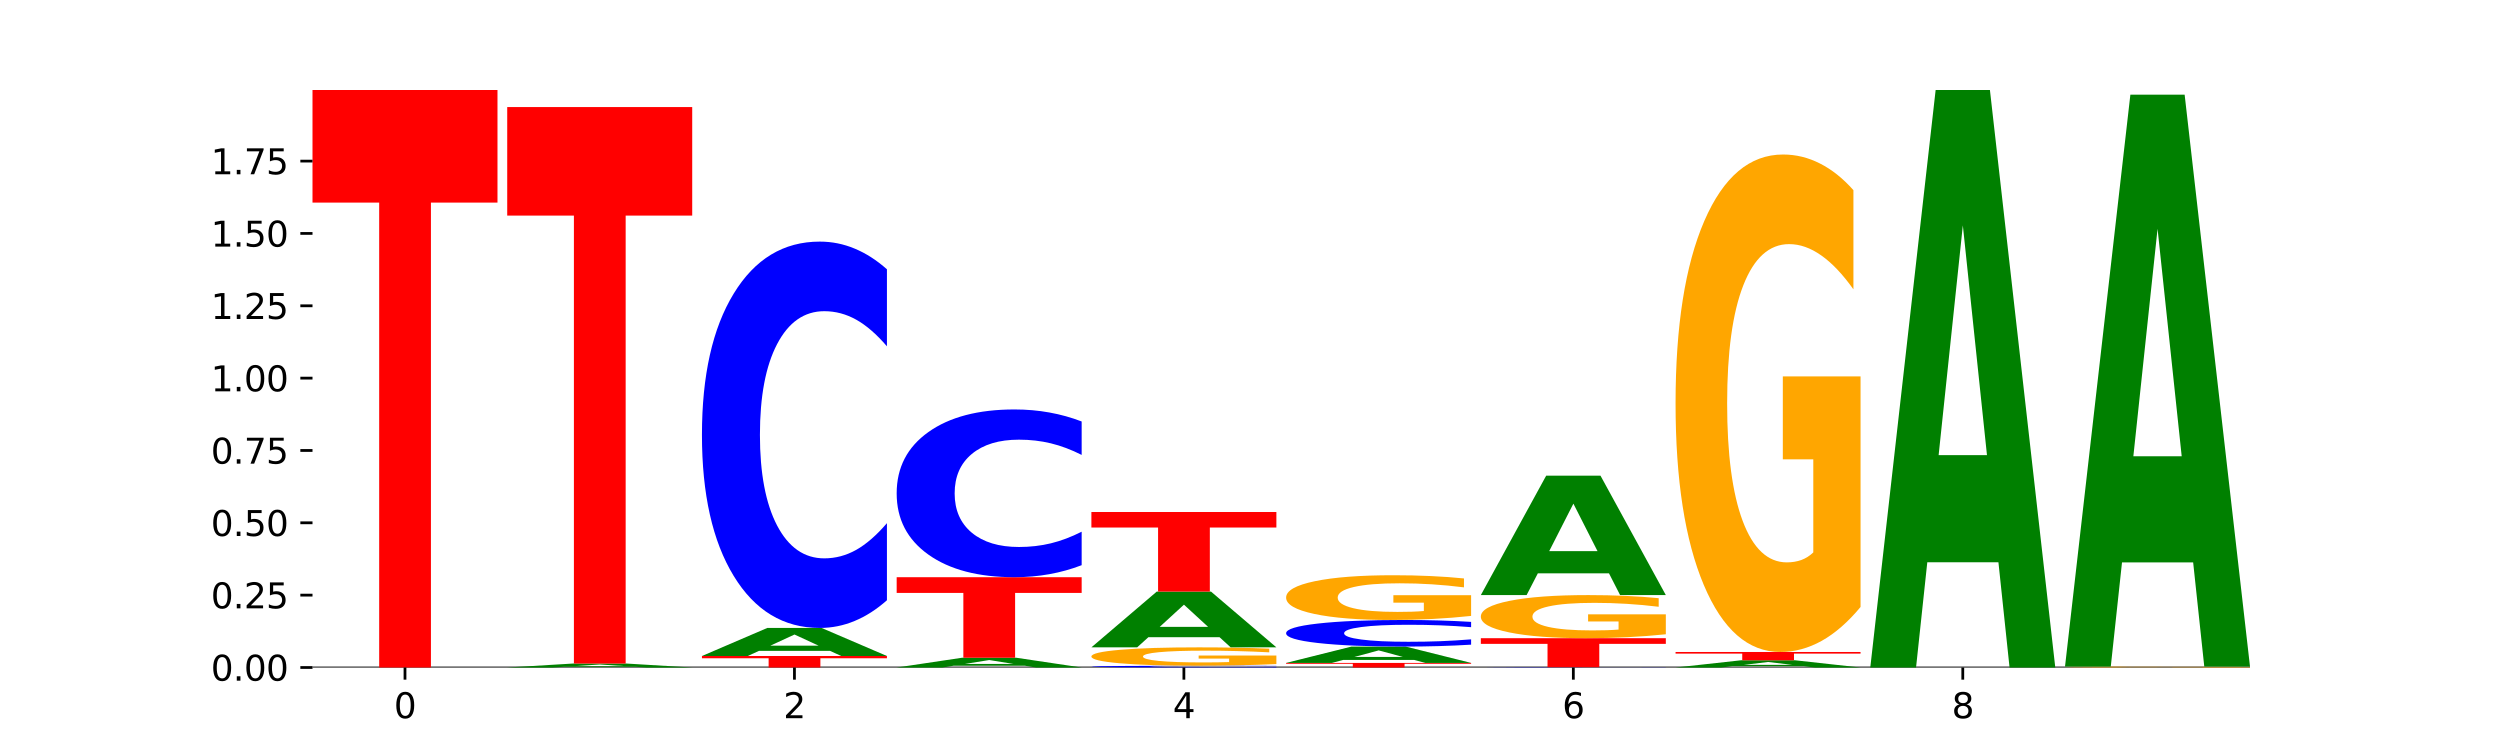 <?xml version="1.0" encoding="utf-8" standalone="no"?>
<!DOCTYPE svg PUBLIC "-//W3C//DTD SVG 1.1//EN"
  "http://www.w3.org/Graphics/SVG/1.1/DTD/svg11.dtd">
<svg xmlns:xlink="http://www.w3.org/1999/xlink" width="720pt" height="216pt" viewBox="0 0 720 216" xmlns="http://www.w3.org/2000/svg" version="1.1">
 <defs>
  <style type="text/css">*{stroke-linejoin: round; stroke-linecap: butt}</style>
 </defs>
 <g id="figure_1">
  <g id="patch_1">
   <path d="M 0 216 
L 720 216 
L 720 0 
L 0 0 
z
" style="fill: #ffffff"/>
  </g>
  <g id="axes_1">
   <g id="patch_2">
    <path d="M 90 192.24 
L 648 192.24 
L 648 25.92 
L 90 25.92 
z
" style="fill: #ffffff"/>
   </g>
   <g id="line2d_1">
    <path d="M 90 192.24 
L 648 192.24 
" clip-path="url(#pf6396e43bd)" style="fill: none; stroke: #000000; stroke-width: 0.5; stroke-linecap: square"/>
   </g>
   <g id="patch_3">
    <path d="M 90 25.92 
L 143.276 25.92 
L 143.276 58.357 
L 124.109 58.357 
L 124.109 192.24 
L 109.204 192.24 
L 109.204 58.357 
L 90 58.357 
L 90 25.92 
z
" clip-path="url(#pf6396e43bd)" style="fill: #ff0000"/>
   </g>
   <g id="patch_4">
    <path d="M 182.985 192.034 
L 162.496 192.034 
L 159.261 192.24 
L 146.08 192.24 
L 164.903 191.107 
L 180.534 191.107 
L 199.357 192.24 
L 186.187 192.24 
L 182.985 192.034 
z
M 165.764 191.823 
L 179.684 191.823 
L 172.735 191.373 
L 165.764 191.823 
z
" clip-path="url(#pf6396e43bd)" style="fill: #008000"/>
   </g>
   <g id="patch_5">
    <path d="M 146.08 30.834 
L 199.357 30.834 
L 199.357 62.091 
L 180.19 62.091 
L 180.19 191.107 
L 165.285 191.107 
L 165.285 62.091 
L 146.08 62.091 
L 146.08 30.834 
z
" clip-path="url(#pf6396e43bd)" style="fill: #ff0000"/>
   </g>
   <g id="patch_6">
    <path d="M 202.161 188.928 
L 255.437 188.928 
L 255.437 189.574 
L 236.27 189.574 
L 236.27 192.24 
L 221.365 192.24 
L 221.365 189.574 
L 202.161 189.574 
L 202.161 188.928 
z
" clip-path="url(#pf6396e43bd)" style="fill: #ff0000"/>
   </g>
   <g id="patch_7">
    <path d="M 239.065 187.457 
L 218.576 187.457 
L 215.341 188.928 
L 202.161 188.928 
L 220.983 180.848 
L 236.615 180.848 
L 255.437 188.928 
L 242.268 188.928 
L 239.065 187.457 
z
M 221.844 185.957 
L 235.765 185.957 
L 228.815 182.743 
L 221.844 185.957 
z
" clip-path="url(#pf6396e43bd)" style="fill: #008000"/>
   </g>
   <g id="patch_8">
    <path d="M 255.437 172.873 
Q 250.981 176.826 246.162 178.826 
Q 241.343 180.848 236.094 180.848 
Q 220.443 180.848 211.302 165.863 
Q 202.161 150.877 202.161 125.25 
Q 202.161 99.53 211.302 84.568 
Q 220.443 69.582 236.094 69.582 
Q 241.343 69.582 246.162 71.605 
Q 250.981 73.604 255.437 77.558 
L 255.437 99.737 
Q 250.94 94.497 246.578 92.061 
Q 242.215 89.624 237.397 89.624 
Q 228.752 89.624 223.799 99.117 
Q 218.859 108.586 218.859 125.25 
Q 218.859 141.844 223.799 151.337 
Q 228.752 160.806 237.397 160.806 
Q 242.215 160.806 246.578 158.37 
Q 250.94 155.911 255.437 150.67 
L 255.437 172.873 
z
" clip-path="url(#pf6396e43bd)" style="fill: #0000ff"/>
   </g>
   <g id="patch_9">
    <path d="M 295.146 191.728 
L 274.657 191.728 
L 271.421 192.24 
L 258.241 192.24 
L 277.064 189.431 
L 292.695 189.431 
L 311.518 192.24 
L 298.348 192.24 
L 295.146 191.728 
z
M 277.924 191.207 
L 291.845 191.207 
L 284.896 190.09 
L 277.924 191.207 
z
" clip-path="url(#pf6396e43bd)" style="fill: #008000"/>
   </g>
   <g id="patch_10">
    <path d="M 258.241 166.237 
L 311.518 166.237 
L 311.518 170.76 
L 292.35 170.76 
L 292.35 189.431 
L 277.445 189.431 
L 277.445 170.76 
L 258.241 170.76 
L 258.241 166.237 
z
" clip-path="url(#pf6396e43bd)" style="fill: #ff0000"/>
   </g>
   <g id="patch_11">
    <path d="M 311.518 162.773 
Q 307.061 164.49 302.242 165.358 
Q 297.423 166.237 292.175 166.237 
Q 276.524 166.237 267.382 159.729 
Q 258.241 153.222 258.241 142.094 
Q 258.241 130.926 267.382 124.429 
Q 276.524 117.921 292.175 117.921 
Q 297.423 117.921 302.242 118.8 
Q 307.061 119.668 311.518 121.385 
L 311.518 131.016 
Q 307.021 128.74 302.658 127.682 
Q 298.296 126.624 293.477 126.624 
Q 284.832 126.624 279.879 130.746 
Q 274.94 134.858 274.94 142.094 
Q 274.94 149.3 279.879 153.422 
Q 284.832 157.534 293.477 157.534 
Q 298.296 157.534 302.658 156.476 
Q 307.021 155.408 311.518 153.132 
L 311.518 162.773 
z
" clip-path="url(#pf6396e43bd)" style="fill: #0000ff"/>
   </g>
   <g id="patch_12">
    <path d="M 367.598 192.204 
Q 363.142 192.222 358.323 192.231 
Q 353.504 192.24 348.255 192.24 
Q 332.604 192.24 323.463 192.172 
Q 314.322 192.103 314.322 191.986 
Q 314.322 191.869 323.463 191.801 
Q 332.604 191.732 348.255 191.732 
Q 353.504 191.732 358.323 191.741 
Q 363.142 191.751 367.598 191.769 
L 367.598 191.87 
Q 363.101 191.846 358.739 191.835 
Q 354.376 191.824 349.557 191.824 
Q 340.913 191.824 335.96 191.867 
Q 331.02 191.91 331.02 191.986 
Q 331.02 192.062 335.96 192.105 
Q 340.913 192.149 349.557 192.149 
Q 354.376 192.149 358.739 192.137 
Q 363.101 192.126 367.598 192.102 
L 367.598 192.204 
z
" clip-path="url(#pf6396e43bd)" style="fill: #0000ff"/>
   </g>
   <g id="patch_13">
    <path d="M 367.598 191.253 
Q 362.225 191.493 356.446 191.613 
Q 350.667 191.732 344.506 191.732 
Q 330.584 191.732 322.453 191.019 
Q 314.322 190.306 314.322 189.086 
Q 314.322 187.852 322.596 187.144 
Q 330.882 186.437 345.294 186.437 
Q 350.846 186.437 355.933 186.533 
Q 361.031 186.628 365.544 186.816 
L 365.544 187.872 
Q 360.888 187.63 356.279 187.511 
Q 351.67 187.391 347.037 187.391 
Q 338.464 187.391 333.82 187.83 
Q 329.175 188.269 329.175 189.086 
Q 329.175 189.896 333.653 190.338 
Q 338.13 190.778 346.369 190.778 
Q 348.613 190.778 350.536 190.753 
Q 352.458 190.727 353.986 190.672 
L 353.986 189.681 
L 345.21 189.681 
L 345.21 188.798 
L 367.598 188.798 
L 367.598 191.253 
z
" clip-path="url(#pf6396e43bd)" style="fill: #ffa600"/>
   </g>
   <g id="patch_14">
    <path d="M 351.226 183.512 
L 330.737 183.512 
L 327.502 186.437 
L 314.322 186.437 
L 333.144 170.381 
L 348.775 170.381 
L 367.598 186.437 
L 354.429 186.437 
L 351.226 183.512 
z
M 334.005 180.532 
L 347.926 180.532 
L 340.976 174.146 
L 334.005 180.532 
z
" clip-path="url(#pf6396e43bd)" style="fill: #008000"/>
   </g>
   <g id="patch_15">
    <path d="M 314.322 147.458 
L 367.598 147.458 
L 367.598 151.929 
L 348.431 151.929 
L 348.431 170.381 
L 333.526 170.381 
L 333.526 151.929 
L 314.322 151.929 
L 314.322 147.458 
z
" clip-path="url(#pf6396e43bd)" style="fill: #ff0000"/>
   </g>
   <g id="patch_16">
    <path d="M 370.402 190.92 
L 423.678 190.92 
L 423.678 191.177 
L 404.511 191.177 
L 404.511 192.24 
L 389.606 192.24 
L 389.606 191.177 
L 370.402 191.177 
L 370.402 190.92 
z
" clip-path="url(#pf6396e43bd)" style="fill: #ff0000"/>
   </g>
   <g id="patch_17">
    <path d="M 407.307 190.063 
L 386.817 190.063 
L 383.582 190.92 
L 370.402 190.92 
L 389.225 186.214 
L 404.856 186.214 
L 423.678 190.92 
L 410.509 190.92 
L 407.307 190.063 
z
M 390.085 189.189 
L 404.006 189.189 
L 397.057 187.317 
L 390.085 189.189 
z
" clip-path="url(#pf6396e43bd)" style="fill: #008000"/>
   </g>
   <g id="patch_18">
    <path d="M 423.678 185.665 
Q 419.222 185.937 414.403 186.074 
Q 409.584 186.214 404.336 186.214 
Q 388.684 186.214 379.543 185.182 
Q 370.402 184.15 370.402 182.385 
Q 370.402 180.614 379.543 179.584 
Q 388.684 178.552 404.336 178.552 
Q 409.584 178.552 414.403 178.691 
Q 419.222 178.829 423.678 179.101 
L 423.678 180.628 
Q 419.182 180.267 414.819 180.1 
Q 410.457 179.932 405.638 179.932 
Q 396.993 179.932 392.04 180.586 
Q 387.1 181.238 387.1 182.385 
Q 387.1 183.528 392.04 184.181 
Q 396.993 184.834 405.638 184.834 
Q 410.457 184.834 414.819 184.666 
Q 419.182 184.496 423.678 184.136 
L 423.678 185.665 
z
" clip-path="url(#pf6396e43bd)" style="fill: #0000ff"/>
   </g>
   <g id="patch_19">
    <path d="M 423.678 177.386 
Q 418.305 177.969 412.526 178.262 
Q 406.747 178.552 400.586 178.552 
Q 386.664 178.552 378.533 176.816 
Q 370.402 175.081 370.402 172.113 
Q 370.402 169.111 378.676 167.389 
Q 386.963 165.667 401.374 165.667 
Q 406.927 165.667 412.013 165.901 
Q 417.111 166.133 421.625 166.591 
L 421.625 169.159 
Q 416.968 168.571 412.359 168.281 
Q 407.75 167.988 403.118 167.988 
Q 394.545 167.988 389.9 169.058 
Q 385.255 170.125 385.255 172.113 
Q 385.255 174.083 389.733 175.158 
Q 394.21 176.231 402.449 176.231 
Q 404.694 176.231 406.616 176.17 
Q 408.538 176.106 410.067 175.973 
L 410.067 173.561 
L 401.291 173.561 
L 401.291 171.413 
L 423.678 171.413 
L 423.678 177.386 
z
" clip-path="url(#pf6396e43bd)" style="fill: #ffa600"/>
   </g>
   <g id="patch_20">
    <path d="M 479.759 192.234 
Q 475.302 192.237 470.483 192.238 
Q 465.665 192.24 460.416 192.24 
Q 444.765 192.24 435.624 192.228 
Q 426.482 192.216 426.482 192.195 
Q 426.482 192.175 435.624 192.163 
Q 444.765 192.15 460.416 192.15 
Q 465.665 192.15 470.483 192.152 
Q 475.302 192.154 479.759 192.157 
L 479.759 192.175 
Q 475.262 192.171 470.9 192.169 
Q 466.537 192.167 461.718 192.167 
Q 453.074 192.167 448.12 192.174 
Q 443.181 192.182 443.181 192.195 
Q 443.181 192.209 448.12 192.216 
Q 453.074 192.224 461.718 192.224 
Q 466.537 192.224 470.9 192.222 
Q 475.262 192.22 479.759 192.216 
L 479.759 192.234 
z
" clip-path="url(#pf6396e43bd)" style="fill: #0000ff"/>
   </g>
   <g id="patch_21">
    <path d="M 426.482 183.797 
L 479.759 183.797 
L 479.759 185.426 
L 460.592 185.426 
L 460.592 192.15 
L 445.687 192.15 
L 445.687 185.426 
L 426.482 185.426 
L 426.482 183.797 
z
" clip-path="url(#pf6396e43bd)" style="fill: #ff0000"/>
   </g>
   <g id="patch_22">
    <path d="M 479.759 182.674 
Q 474.386 183.235 468.607 183.517 
Q 462.828 183.797 456.667 183.797 
Q 442.745 183.797 434.614 182.125 
Q 426.482 180.453 426.482 177.595 
Q 426.482 174.703 434.757 173.044 
Q 443.043 171.385 457.455 171.385 
Q 463.007 171.385 468.093 171.611 
Q 473.192 171.834 477.705 172.275 
L 477.705 174.749 
Q 473.049 174.182 468.44 173.903 
Q 463.831 173.621 459.198 173.621 
Q 450.625 173.621 445.98 174.651 
Q 441.336 175.679 441.336 177.595 
Q 441.336 179.492 445.813 180.528 
Q 450.291 181.561 458.529 181.561 
Q 460.774 181.561 462.697 181.502 
Q 464.619 181.44 466.147 181.312 
L 466.147 178.989 
L 457.371 178.989 
L 457.371 176.92 
L 479.759 176.92 
L 479.759 182.674 
z
" clip-path="url(#pf6396e43bd)" style="fill: #ffa600"/>
   </g>
   <g id="patch_23">
    <path d="M 463.387 165.118 
L 442.898 165.118 
L 439.663 171.385 
L 426.482 171.385 
L 445.305 136.985 
L 460.936 136.985 
L 479.759 171.385 
L 466.589 171.385 
L 463.387 165.118 
z
M 446.166 158.734 
L 460.087 158.734 
L 453.137 145.05 
L 446.166 158.734 
z
" clip-path="url(#pf6396e43bd)" style="fill: #008000"/>
   </g>
   <g id="patch_24">
    <path d="M 519.467 191.862 
L 498.978 191.862 
L 495.743 192.24 
L 482.563 192.24 
L 501.385 190.166 
L 517.017 190.166 
L 535.839 192.24 
L 522.67 192.24 
L 519.467 191.862 
z
M 502.246 191.477 
L 516.167 191.477 
L 509.217 190.652 
L 502.246 191.477 
z
" clip-path="url(#pf6396e43bd)" style="fill: #008000"/>
   </g>
   <g id="patch_25">
    <path d="M 482.563 187.773 
L 535.839 187.773 
L 535.839 188.239 
L 516.672 188.239 
L 516.672 190.166 
L 501.767 190.166 
L 501.767 188.239 
L 482.563 188.239 
L 482.563 187.773 
z
" clip-path="url(#pf6396e43bd)" style="fill: #ff0000"/>
   </g>
   <g id="patch_26">
    <path d="M 535.839 174.809 
Q 530.466 181.291 524.687 184.547 
Q 518.908 187.773 512.747 187.773 
Q 498.825 187.773 490.694 168.476 
Q 482.563 149.179 482.563 116.18 
Q 482.563 82.795 490.837 63.647 
Q 499.124 44.498 513.535 44.498 
Q 519.087 44.498 524.174 47.102 
Q 529.272 49.677 533.786 54.768 
L 533.786 83.328 
Q 529.129 76.787 524.52 73.561 
Q 519.911 70.306 515.278 70.306 
Q 506.706 70.306 502.061 82.203 
Q 497.416 94.071 497.416 116.18 
Q 497.416 138.081 501.894 150.038 
Q 506.371 161.965 514.61 161.965 
Q 516.855 161.965 518.777 161.284 
Q 520.699 160.574 522.228 159.094 
L 522.228 132.28 
L 513.452 132.28 
L 513.452 108.396 
L 535.839 108.396 
L 535.839 174.809 
z
" clip-path="url(#pf6396e43bd)" style="fill: #ffa600"/>
   </g>
   <g id="patch_27">
    <path d="M 575.548 161.942 
L 555.059 161.942 
L 551.823 192.24 
L 538.643 192.24 
L 557.466 25.92 
L 573.097 25.92 
L 591.92 192.24 
L 578.75 192.24 
L 575.548 161.942 
z
M 558.326 131.073 
L 572.247 131.073 
L 565.298 64.916 
L 558.326 131.073 
z
" clip-path="url(#pf6396e43bd)" style="fill: #008000"/>
   </g>
   <g id="patch_28">
    <path d="M 648 192.216 
Q 642.627 192.228 636.848 192.234 
Q 631.069 192.24 624.908 192.24 
Q 610.986 192.24 602.855 192.204 
Q 594.724 192.168 594.724 192.106 
Q 594.724 192.044 602.998 192.008 
Q 611.284 191.973 625.696 191.973 
Q 631.248 191.973 636.335 191.978 
Q 641.433 191.982 645.946 191.992 
L 645.946 192.045 
Q 641.29 192.033 636.681 192.027 
Q 632.072 192.021 627.439 192.021 
Q 618.866 192.021 614.222 192.043 
Q 609.577 192.065 609.577 192.106 
Q 609.577 192.147 614.055 192.17 
Q 618.532 192.192 626.771 192.192 
Q 629.015 192.192 630.938 192.191 
Q 632.86 192.189 634.388 192.187 
L 634.388 192.136 
L 625.612 192.136 
L 625.612 192.092 
L 648 192.092 
L 648 192.216 
z
" clip-path="url(#pf6396e43bd)" style="fill: #ffa600"/>
   </g>
   <g id="patch_29">
    <path d="M 631.628 161.969 
L 611.139 161.969 
L 607.904 191.973 
L 594.724 191.973 
L 613.546 27.273 
L 629.177 27.273 
L 648 191.973 
L 634.831 191.973 
L 631.628 161.969 
z
M 614.407 131.401 
L 628.328 131.401 
L 621.378 65.888 
L 614.407 131.401 
z
" clip-path="url(#pf6396e43bd)" style="fill: #008000"/>
   </g>
   <g id="matplotlib.axis_1">
    <g id="xtick_1">
     <g id="line2d_2">
      <defs>
       <path id="m972618349f" d="M 0 0 
L 0 3.5 
" style="stroke: #000000; stroke-width: 0.8"/>
      </defs>
      <g>
       <use xlink:href="#m972618349f" x="116.638" y="192.24" style="stroke: #000000; stroke-width: 0.8"/>
      </g>
     </g>
     <g id="text_1">
      <!-- 0 -->
      <g transform="translate(113.457 206.838) scale(0.1 -0.1)">
       <defs>
        <path id="DejaVuSans-30" d="M 2034 4250 
Q 1547 4250 1301 3770 
Q 1056 3291 1056 2328 
Q 1056 1369 1301 889 
Q 1547 409 2034 409 
Q 2525 409 2770 889 
Q 3016 1369 3016 2328 
Q 3016 3291 2770 3770 
Q 2525 4250 2034 4250 
z
M 2034 4750 
Q 2819 4750 3233 4129 
Q 3647 3509 3647 2328 
Q 3647 1150 3233 529 
Q 2819 -91 2034 -91 
Q 1250 -91 836 529 
Q 422 1150 422 2328 
Q 422 3509 836 4129 
Q 1250 4750 2034 4750 
z
" transform="scale(0.016)"/>
       </defs>
       <use xlink:href="#DejaVuSans-30"/>
      </g>
     </g>
    </g>
    <g id="xtick_2">
     <g id="line2d_3">
      <g>
       <use xlink:href="#m972618349f" x="228.799" y="192.24" style="stroke: #000000; stroke-width: 0.8"/>
      </g>
     </g>
     <g id="text_2">
      <!-- 2 -->
      <g transform="translate(225.618 206.838) scale(0.1 -0.1)">
       <defs>
        <path id="DejaVuSans-32" d="M 1228 531 
L 3431 531 
L 3431 0 
L 469 0 
L 469 531 
Q 828 903 1448 1529 
Q 2069 2156 2228 2338 
Q 2531 2678 2651 2914 
Q 2772 3150 2772 3378 
Q 2772 3750 2511 3984 
Q 2250 4219 1831 4219 
Q 1534 4219 1204 4116 
Q 875 4013 500 3803 
L 500 4441 
Q 881 4594 1212 4672 
Q 1544 4750 1819 4750 
Q 2544 4750 2975 4387 
Q 3406 4025 3406 3419 
Q 3406 3131 3298 2873 
Q 3191 2616 2906 2266 
Q 2828 2175 2409 1742 
Q 1991 1309 1228 531 
z
" transform="scale(0.016)"/>
       </defs>
       <use xlink:href="#DejaVuSans-32"/>
      </g>
     </g>
    </g>
    <g id="xtick_3">
     <g id="line2d_4">
      <g>
       <use xlink:href="#m972618349f" x="340.96" y="192.24" style="stroke: #000000; stroke-width: 0.8"/>
      </g>
     </g>
     <g id="text_3">
      <!-- 4 -->
      <g transform="translate(337.779 206.838) scale(0.1 -0.1)">
       <defs>
        <path id="DejaVuSans-34" d="M 2419 4116 
L 825 1625 
L 2419 1625 
L 2419 4116 
z
M 2253 4666 
L 3047 4666 
L 3047 1625 
L 3713 1625 
L 3713 1100 
L 3047 1100 
L 3047 0 
L 2419 0 
L 2419 1100 
L 313 1100 
L 313 1709 
L 2253 4666 
z
" transform="scale(0.016)"/>
       </defs>
       <use xlink:href="#DejaVuSans-34"/>
      </g>
     </g>
    </g>
    <g id="xtick_4">
     <g id="line2d_5">
      <g>
       <use xlink:href="#m972618349f" x="453.121" y="192.24" style="stroke: #000000; stroke-width: 0.8"/>
      </g>
     </g>
     <g id="text_4">
      <!-- 6 -->
      <g transform="translate(449.939 206.838) scale(0.1 -0.1)">
       <defs>
        <path id="DejaVuSans-36" d="M 2113 2584 
Q 1688 2584 1439 2293 
Q 1191 2003 1191 1497 
Q 1191 994 1439 701 
Q 1688 409 2113 409 
Q 2538 409 2786 701 
Q 3034 994 3034 1497 
Q 3034 2003 2786 2293 
Q 2538 2584 2113 2584 
z
M 3366 4563 
L 3366 3988 
Q 3128 4100 2886 4159 
Q 2644 4219 2406 4219 
Q 1781 4219 1451 3797 
Q 1122 3375 1075 2522 
Q 1259 2794 1537 2939 
Q 1816 3084 2150 3084 
Q 2853 3084 3261 2657 
Q 3669 2231 3669 1497 
Q 3669 778 3244 343 
Q 2819 -91 2113 -91 
Q 1303 -91 875 529 
Q 447 1150 447 2328 
Q 447 3434 972 4092 
Q 1497 4750 2381 4750 
Q 2619 4750 2861 4703 
Q 3103 4656 3366 4563 
z
" transform="scale(0.016)"/>
       </defs>
       <use xlink:href="#DejaVuSans-36"/>
      </g>
     </g>
    </g>
    <g id="xtick_5">
     <g id="line2d_6">
      <g>
       <use xlink:href="#m972618349f" x="565.281" y="192.24" style="stroke: #000000; stroke-width: 0.8"/>
      </g>
     </g>
     <g id="text_5">
      <!-- 8 -->
      <g transform="translate(562.1 206.838) scale(0.1 -0.1)">
       <defs>
        <path id="DejaVuSans-38" d="M 2034 2216 
Q 1584 2216 1326 1975 
Q 1069 1734 1069 1313 
Q 1069 891 1326 650 
Q 1584 409 2034 409 
Q 2484 409 2743 651 
Q 3003 894 3003 1313 
Q 3003 1734 2745 1975 
Q 2488 2216 2034 2216 
z
M 1403 2484 
Q 997 2584 770 2862 
Q 544 3141 544 3541 
Q 544 4100 942 4425 
Q 1341 4750 2034 4750 
Q 2731 4750 3128 4425 
Q 3525 4100 3525 3541 
Q 3525 3141 3298 2862 
Q 3072 2584 2669 2484 
Q 3125 2378 3379 2068 
Q 3634 1759 3634 1313 
Q 3634 634 3220 271 
Q 2806 -91 2034 -91 
Q 1263 -91 848 271 
Q 434 634 434 1313 
Q 434 1759 690 2068 
Q 947 2378 1403 2484 
z
M 1172 3481 
Q 1172 3119 1398 2916 
Q 1625 2713 2034 2713 
Q 2441 2713 2670 2916 
Q 2900 3119 2900 3481 
Q 2900 3844 2670 4047 
Q 2441 4250 2034 4250 
Q 1625 4250 1398 4047 
Q 1172 3844 1172 3481 
z
" transform="scale(0.016)"/>
       </defs>
       <use xlink:href="#DejaVuSans-38"/>
      </g>
     </g>
    </g>
   </g>
   <g id="matplotlib.axis_2">
    <g id="ytick_1">
     <g id="line2d_7">
      <defs>
       <path id="m7c657949f1" d="M 0 0 
L -3.5 0 
" style="stroke: #000000; stroke-width: 0.8"/>
      </defs>
      <g>
       <use xlink:href="#m7c657949f1" x="90" y="192.24" style="stroke: #000000; stroke-width: 0.8"/>
      </g>
     </g>
     <g id="text_6">
      <!-- 0.00 -->
      <g transform="translate(60.734 196.039) scale(0.1 -0.1)">
       <defs>
        <path id="DejaVuSans-2e" d="M 684 794 
L 1344 794 
L 1344 0 
L 684 0 
L 684 794 
z
" transform="scale(0.016)"/>
       </defs>
       <use xlink:href="#DejaVuSans-30"/>
       <use xlink:href="#DejaVuSans-2e" x="63.623"/>
       <use xlink:href="#DejaVuSans-30" x="95.41"/>
       <use xlink:href="#DejaVuSans-30" x="159.033"/>
      </g>
     </g>
    </g>
    <g id="ytick_2">
     <g id="line2d_8">
      <g>
       <use xlink:href="#m7c657949f1" x="90" y="171.405" style="stroke: #000000; stroke-width: 0.8"/>
      </g>
     </g>
     <g id="text_7">
      <!-- 0.25 -->
      <g transform="translate(60.734 175.204) scale(0.1 -0.1)">
       <defs>
        <path id="DejaVuSans-35" d="M 691 4666 
L 3169 4666 
L 3169 4134 
L 1269 4134 
L 1269 2991 
Q 1406 3038 1543 3061 
Q 1681 3084 1819 3084 
Q 2600 3084 3056 2656 
Q 3513 2228 3513 1497 
Q 3513 744 3044 326 
Q 2575 -91 1722 -91 
Q 1428 -91 1123 -41 
Q 819 9 494 109 
L 494 744 
Q 775 591 1075 516 
Q 1375 441 1709 441 
Q 2250 441 2565 725 
Q 2881 1009 2881 1497 
Q 2881 1984 2565 2268 
Q 2250 2553 1709 2553 
Q 1456 2553 1204 2497 
Q 953 2441 691 2322 
L 691 4666 
z
" transform="scale(0.016)"/>
       </defs>
       <use xlink:href="#DejaVuSans-30"/>
       <use xlink:href="#DejaVuSans-2e" x="63.623"/>
       <use xlink:href="#DejaVuSans-32" x="95.41"/>
       <use xlink:href="#DejaVuSans-35" x="159.033"/>
      </g>
     </g>
    </g>
    <g id="ytick_3">
     <g id="line2d_9">
      <g>
       <use xlink:href="#m7c657949f1" x="90" y="150.57" style="stroke: #000000; stroke-width: 0.8"/>
      </g>
     </g>
     <g id="text_8">
      <!-- 0.50 -->
      <g transform="translate(60.734 154.369) scale(0.1 -0.1)">
       <use xlink:href="#DejaVuSans-30"/>
       <use xlink:href="#DejaVuSans-2e" x="63.623"/>
       <use xlink:href="#DejaVuSans-35" x="95.41"/>
       <use xlink:href="#DejaVuSans-30" x="159.033"/>
      </g>
     </g>
    </g>
    <g id="ytick_4">
     <g id="line2d_10">
      <g>
       <use xlink:href="#m7c657949f1" x="90" y="129.735" style="stroke: #000000; stroke-width: 0.8"/>
      </g>
     </g>
     <g id="text_9">
      <!-- 0.75 -->
      <g transform="translate(60.734 133.534) scale(0.1 -0.1)">
       <defs>
        <path id="DejaVuSans-37" d="M 525 4666 
L 3525 4666 
L 3525 4397 
L 1831 0 
L 1172 0 
L 2766 4134 
L 525 4134 
L 525 4666 
z
" transform="scale(0.016)"/>
       </defs>
       <use xlink:href="#DejaVuSans-30"/>
       <use xlink:href="#DejaVuSans-2e" x="63.623"/>
       <use xlink:href="#DejaVuSans-37" x="95.41"/>
       <use xlink:href="#DejaVuSans-35" x="159.033"/>
      </g>
     </g>
    </g>
    <g id="ytick_5">
     <g id="line2d_11">
      <g>
       <use xlink:href="#m7c657949f1" x="90" y="108.9" style="stroke: #000000; stroke-width: 0.8"/>
      </g>
     </g>
     <g id="text_10">
      <!-- 1.00 -->
      <g transform="translate(60.734 112.699) scale(0.1 -0.1)">
       <defs>
        <path id="DejaVuSans-31" d="M 794 531 
L 1825 531 
L 1825 4091 
L 703 3866 
L 703 4441 
L 1819 4666 
L 2450 4666 
L 2450 531 
L 3481 531 
L 3481 0 
L 794 0 
L 794 531 
z
" transform="scale(0.016)"/>
       </defs>
       <use xlink:href="#DejaVuSans-31"/>
       <use xlink:href="#DejaVuSans-2e" x="63.623"/>
       <use xlink:href="#DejaVuSans-30" x="95.41"/>
       <use xlink:href="#DejaVuSans-30" x="159.033"/>
      </g>
     </g>
    </g>
    <g id="ytick_6">
     <g id="line2d_12">
      <g>
       <use xlink:href="#m7c657949f1" x="90" y="88.065" style="stroke: #000000; stroke-width: 0.8"/>
      </g>
     </g>
     <g id="text_11">
      <!-- 1.25 -->
      <g transform="translate(60.734 91.864) scale(0.1 -0.1)">
       <use xlink:href="#DejaVuSans-31"/>
       <use xlink:href="#DejaVuSans-2e" x="63.623"/>
       <use xlink:href="#DejaVuSans-32" x="95.41"/>
       <use xlink:href="#DejaVuSans-35" x="159.033"/>
      </g>
     </g>
    </g>
    <g id="ytick_7">
     <g id="line2d_13">
      <g>
       <use xlink:href="#m7c657949f1" x="90" y="67.23" style="stroke: #000000; stroke-width: 0.8"/>
      </g>
     </g>
     <g id="text_12">
      <!-- 1.50 -->
      <g transform="translate(60.734 71.029) scale(0.1 -0.1)">
       <use xlink:href="#DejaVuSans-31"/>
       <use xlink:href="#DejaVuSans-2e" x="63.623"/>
       <use xlink:href="#DejaVuSans-35" x="95.41"/>
       <use xlink:href="#DejaVuSans-30" x="159.033"/>
      </g>
     </g>
    </g>
    <g id="ytick_8">
     <g id="line2d_14">
      <g>
       <use xlink:href="#m7c657949f1" x="90" y="46.395" style="stroke: #000000; stroke-width: 0.8"/>
      </g>
     </g>
     <g id="text_13">
      <!-- 1.75 -->
      <g transform="translate(60.734 50.194) scale(0.1 -0.1)">
       <use xlink:href="#DejaVuSans-31"/>
       <use xlink:href="#DejaVuSans-2e" x="63.623"/>
       <use xlink:href="#DejaVuSans-37" x="95.41"/>
       <use xlink:href="#DejaVuSans-35" x="159.033"/>
      </g>
     </g>
    </g>
   </g>
  </g>
 </g>
 <defs>
  <clipPath id="pf6396e43bd">
   <rect x="90" y="25.92" width="558" height="166.32"/>
  </clipPath>
 </defs>
</svg>
